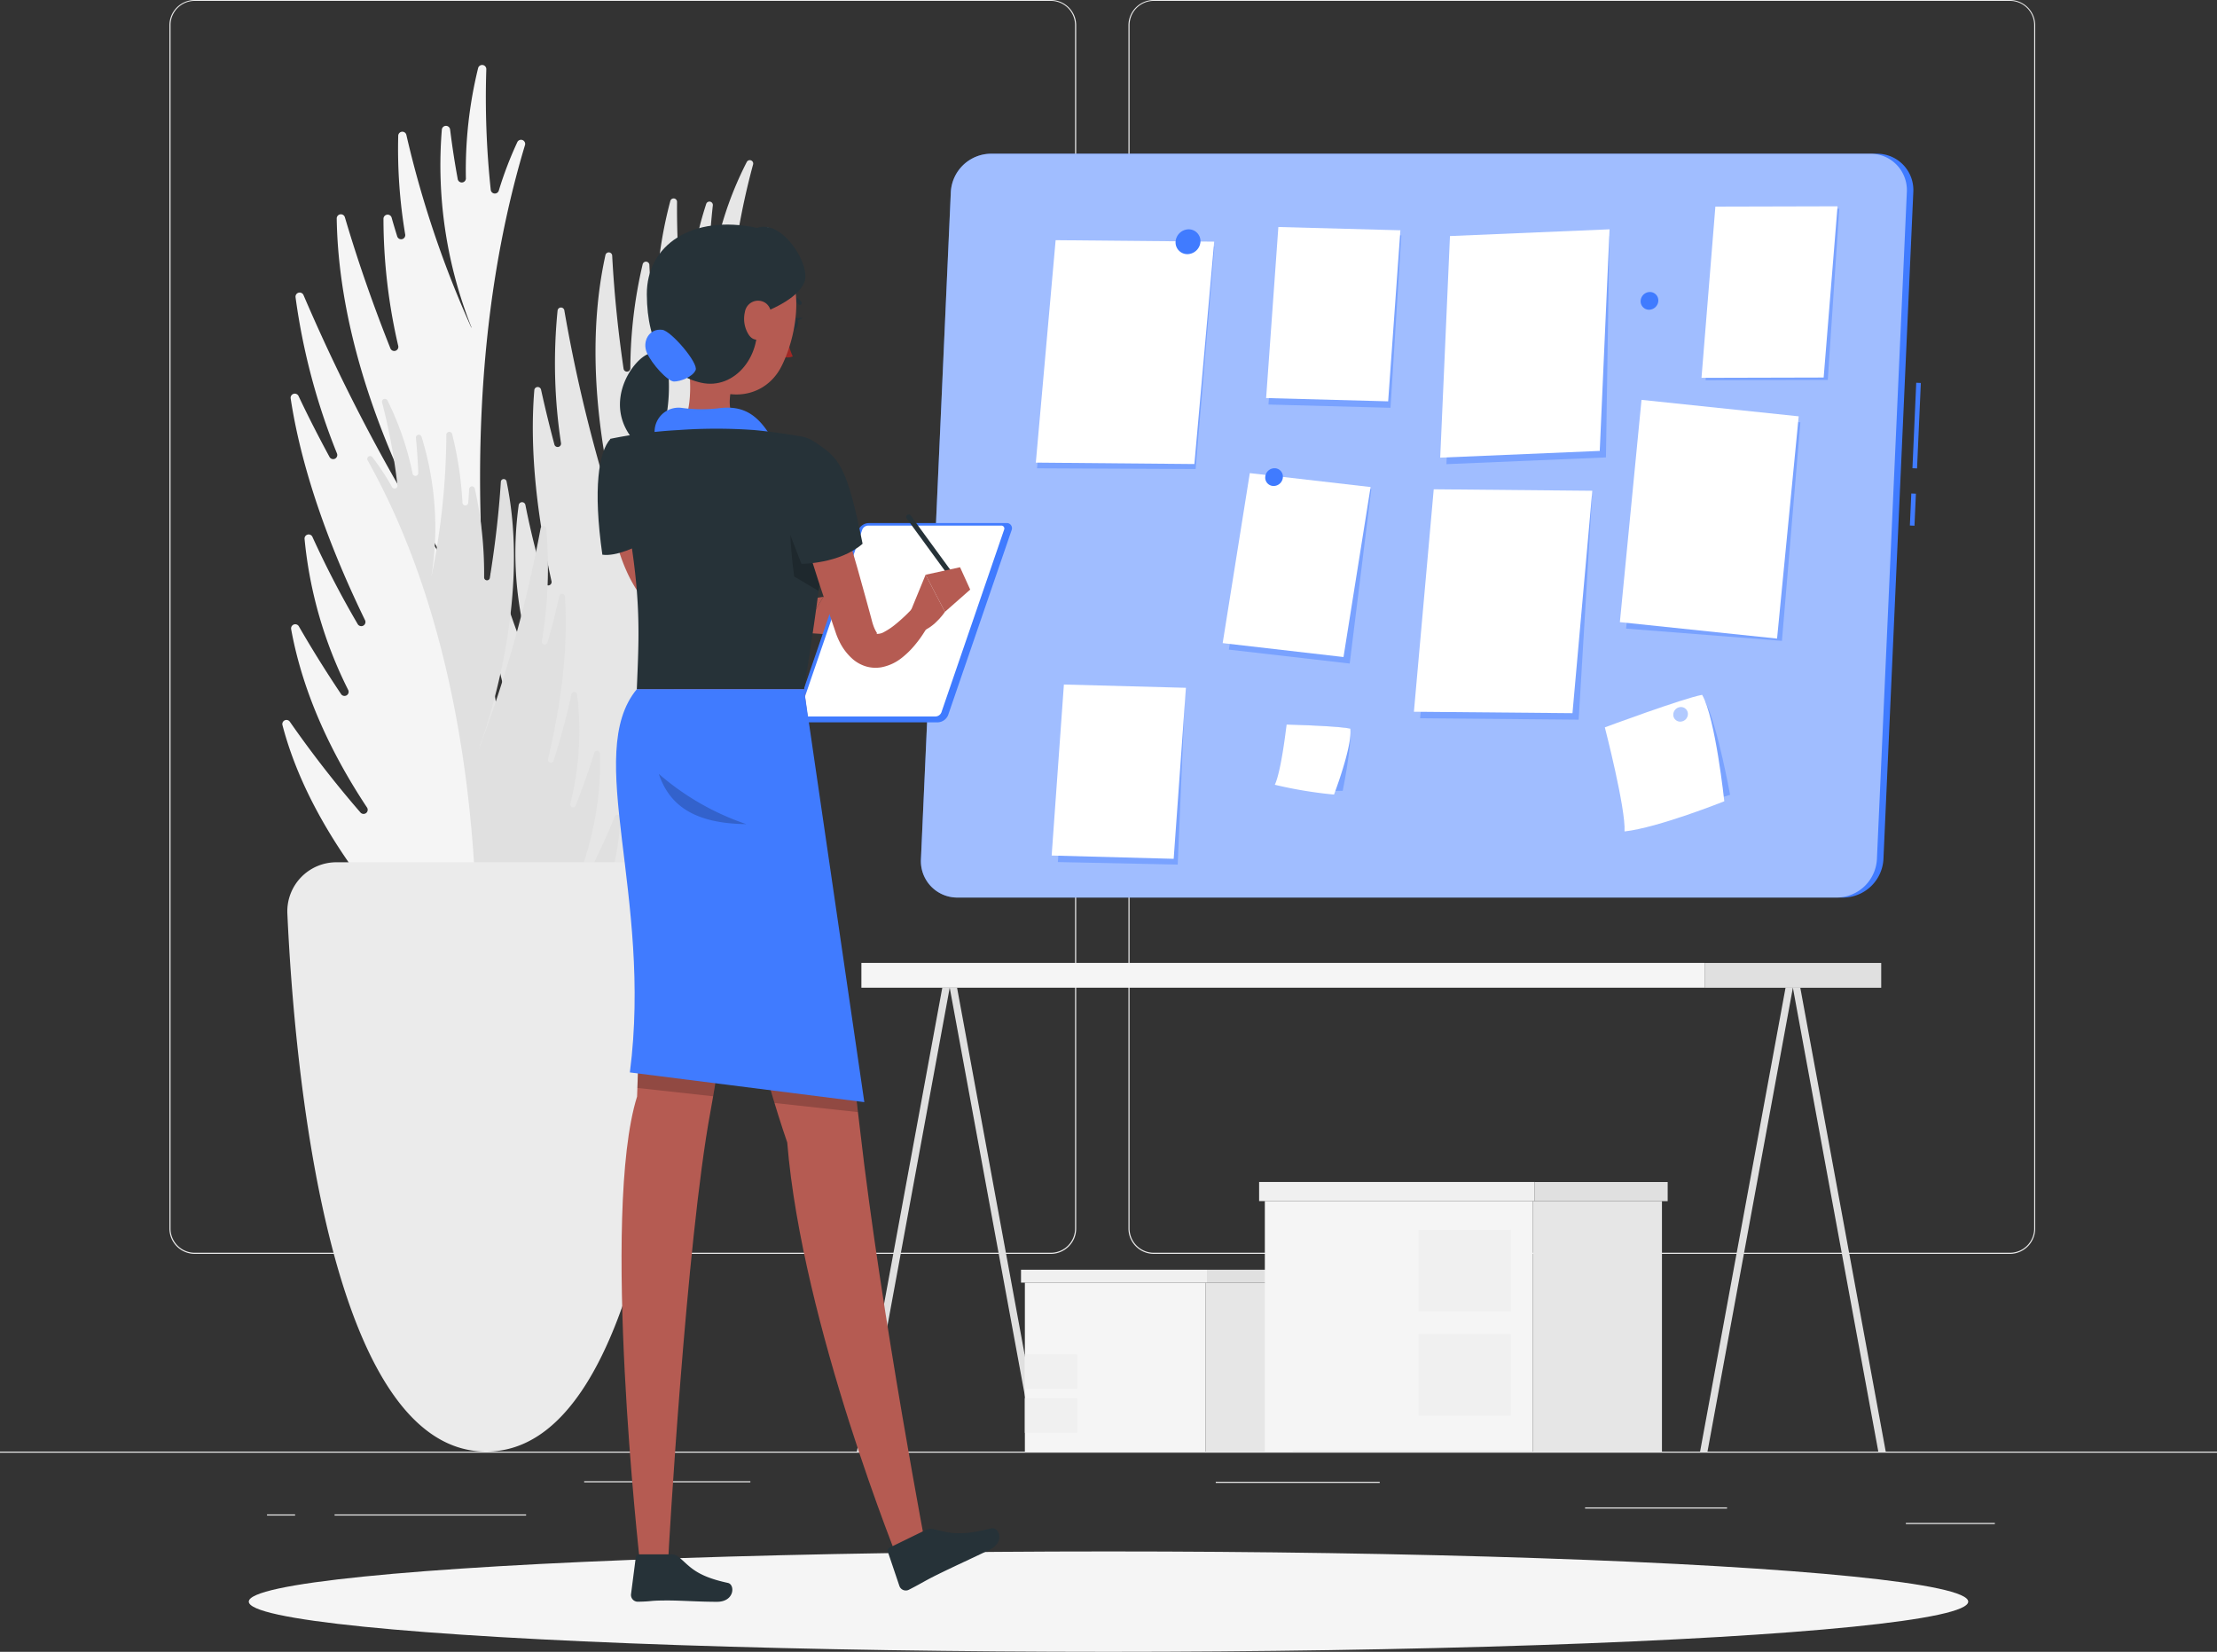 <svg xmlns="http://www.w3.org/2000/svg" width="603.393" height="449.6" viewBox="0 0 603.393 449.6">
  <rect x="0" y="0" width="603.393" height="449.6" fill="#333333" stroke="none"/>
  <g id="Taking_notes-rafiki" data-name="Taking notes-rafiki" transform="translate(0 -55)">
    <g id="freepik--background-complete--inject-2" transform="translate(0 55)">
      <rect id="Retângulo_4598" data-name="Retângulo 4598" width="603.393" height="0.302" transform="translate(0 395.101)" fill="#ebebeb"/>
      <rect id="Retângulo_4599" data-name="Retângulo 4599" width="24.22" height="0.302" transform="translate(518.712 414.519)" fill="#ebebeb"/>
      <rect id="Retângulo_4600" data-name="Retângulo 4600" width="38.641" height="0.302" transform="translate(431.402 410.295)" fill="#ebebeb"/>
      <rect id="Retângulo_4601" data-name="Retângulo 4601" width="44.627" height="0.302" transform="translate(330.888 403.32)" fill="#ebebeb"/>
      <rect id="Retângulo_4602" data-name="Retângulo 4602" width="52.121" height="0.302" transform="translate(91.064 412.202)" fill="#ebebeb"/>
      <rect id="Retângulo_4603" data-name="Retângulo 4603" width="7.639" height="0.302" transform="translate(72.673 412.202)" fill="#ebebeb"/>
      <rect id="Retângulo_4604" data-name="Retângulo 4604" width="45.23" height="0.302" transform="translate(158.994 403.163)" fill="#ebebeb"/>
      <path id="Caminho_5036" data-name="Caminho 5036" d="M278.107,396.279H45.089a6.891,6.891,0,0,1-6.879-6.891V61.83A6.891,6.891,0,0,1,45.089,55H278.107A6.891,6.891,0,0,1,285,61.891v327.5A6.891,6.891,0,0,1,278.107,396.279ZM45.089,55.241a6.589,6.589,0,0,0-6.577,6.589V389.388a6.589,6.589,0,0,0,6.577,6.589H278.107a6.6,6.6,0,0,0,6.589-6.589V61.83a6.6,6.6,0,0,0-6.589-6.589Z" transform="translate(7.901 -55)" fill="#ebebeb"/>
      <path id="Caminho_5037" data-name="Caminho 5037" d="M494.421,396.279H261.391a6.9,6.9,0,0,1-6.891-6.891V61.83A6.9,6.9,0,0,1,261.391,55h233.03a6.891,6.891,0,0,1,6.867,6.83V389.388A6.891,6.891,0,0,1,494.421,396.279ZM261.391,55.241A6.6,6.6,0,0,0,254.8,61.83V389.388a6.6,6.6,0,0,0,6.589,6.589h233.03a6.6,6.6,0,0,0,6.589-6.589V61.83a6.6,6.6,0,0,0-6.589-6.589Z" transform="translate(52.627 -55)" fill="#ebebeb"/>
      <path id="Caminho_5038" data-name="Caminho 5038" d="M141.3,332.016c-11.839-38.231-39.824-146.431-11.609-240.464a1.125,1.125,0,0,0-2.1-.809,100.534,100.534,0,0,0-5.008,13.118,1.122,1.122,0,0,1-2.184-.205,236.962,236.962,0,0,1-1.207-32.849,1.134,1.134,0,0,0-2.233-.3A116.394,116.394,0,0,0,113.63,100.4a1.122,1.122,0,1,1-2.233.229c-.772-4.188-1.472-8.677-2.063-13.432a1.134,1.134,0,0,0-2.245,0,119.472,119.472,0,0,0,8.049,53.835v.169a280.711,280.711,0,0,1-17.7-52.483,1.122,1.122,0,0,0-2.221.229,140.241,140.241,0,0,0,1.895,26.815,1.122,1.122,0,0,1-2.184.507c-.519-1.665-1.026-3.343-1.508-5.069a1.134,1.134,0,0,0-2.22.314A153.334,153.334,0,0,0,95.215,146.1a1.122,1.122,0,0,1-2.136.676c-4.3-10.825-8.616-22.881-12.382-35.673a1.134,1.134,0,0,0-2.22.326c.676,44.325,25.017,86.563,33.561,99.97h0a502.432,502.432,0,0,1-42.612-79.141,1.134,1.134,0,0,0-2.16.579A176.481,176.481,0,0,0,78.549,175.4a1.122,1.122,0,0,1-2.027.953c-2.9-5.358-5.732-10.861-8.448-16.617a1.134,1.134,0,0,0-2.136.652c3.174,20.829,11.344,42.093,20.274,60.448a1.134,1.134,0,0,1-1.991,1.062,262.017,262.017,0,0,1-12.345-23.774,1.122,1.122,0,0,0-2.148.567,115.851,115.851,0,0,0,11.851,41.031,1.122,1.122,0,0,1-1.943,1.122c-3.91-5.829-7.772-11.983-11.477-18.416a1.134,1.134,0,0,0-2.088.772c3.27,18.005,11.356,34.538,20.648,48.561a1.122,1.122,0,0,1-1.786,1.352,297.293,297.293,0,0,1-19.2-24.679,1.122,1.122,0,0,0-2.015.929C76.1,296.706,128.112,334.6,129.1,335.323h0L133.24,338a5.322,5.322,0,0,0,8.061-5.986Z" transform="translate(13.167 -51.97)" fill="#f5f5f5"/>
      <path id="Caminho_5039" data-name="Caminho 5039" d="M151.278,304.962c-2.184-32.764-3.97-124.432,36.4-194.136a.92.92,0,1,0-1.521-1.038,81.1,81.1,0,0,0-6.444,9.5.929.929,0,0,1-1.714-.579,195.5,195.5,0,0,1,5.262-26.453.929.929,0,0,0-1.714-.664,95.432,95.432,0,0,0-8.339,23.219.918.918,0,0,1-1.822-.229c.181-3.488.471-7.241.905-11.114a.929.929,0,0,0-1.81-.4,98.051,98.051,0,0,0-3.789,44.506.505.505,0,0,0,0,.121,229.715,229.715,0,0,1-4.139-45.242.929.929,0,0,0-1.822-.241,115.949,115.949,0,0,0-3.62,21.722.929.929,0,0,1-1.846,0c-.1-1.424-.181-2.872-.241-4.332a.929.929,0,0,0-1.822-.169,125.24,125.24,0,0,0-3.355,28.347A.929.929,0,0,1,148,147.9c-1.376-9.425-2.522-19.876-3.1-30.821a.929.929,0,0,0-1.822-.169c-7.9,35.612,3.524,73.867,7.784,86.3h0a412.146,412.146,0,0,1-18.983-71.2.929.929,0,0,0-1.834,0,144.815,144.815,0,0,0,.917,36.083.918.918,0,0,1-1.8.374c-1.291-4.827-2.5-9.8-3.62-14.868a.929.929,0,0,0-1.834.121c-1.424,17.221,1.062,35.745,4.694,52.085a.929.929,0,0,1-1.786.471,217.22,217.22,0,0,1-5.334-21.312.929.929,0,0,0-1.822,0,94.756,94.756,0,0,0,1.665,35,.929.929,0,0,1-1.774.531c-2-5.394-3.922-11.042-5.66-16.9a.929.929,0,0,0-1.81.217c-.809,15,2.5,29.723,7.241,42.684a.929.929,0,0,1-1.689.748A241.977,241.977,0,0,1,106.8,223.89a.929.929,0,0,0-1.786.362c.881,40.138,35.2,80.263,35.854,81.024h0l2.8,2.92a4.369,4.369,0,0,0,7.615-3.234Z" transform="translate(21.715 -47.531)" fill="#e6e6e6"/>
      <path id="Caminho_5040" data-name="Caminho 5040" d="M111.529,326.948c2.245-27.756,4.827-105.594-28.6-165.245a.784.784,0,0,1,1.3-.869,69.08,69.08,0,0,1,5.358,8.146.784.784,0,0,0,1.46-.471,164.905,164.905,0,0,0-4.163-22.519.785.785,0,0,1,1.472-.543,81.277,81.277,0,0,1,6.806,19.815.784.784,0,0,0,1.557-.181c-.121-2.957-.326-6.13-.64-9.449a.784.784,0,0,1,1.533-.314,83.425,83.425,0,0,1,2.7,37.821v.109a195.958,195.958,0,0,0,4.043-38.352.811.811,0,1,1,1.605-.229,97.363,97.363,0,0,1,2.776,18.524.784.784,0,0,0,1.569,0q.163-1.81.253-3.62a.784.784,0,0,1,1.557-.133,106.921,106.921,0,0,1,2.522,24.136.784.784,0,0,0,1.557.133c1.279-7.989,2.414-16.895,2.993-26.139a.784.784,0,0,1,1.557-.121c6.287,30.29-3.862,62.644-7.639,73.095h0a349.863,349.863,0,0,0,16.895-60.279.784.784,0,0,1,1.557.072,122.862,122.862,0,0,1-1.207,30.616.784.784,0,0,0,1.521.338c1.207-4.079,2.245-8.279,3.21-12.575a.784.784,0,0,1,1.557.121c1,14.638-1.327,30.339-4.61,44.168a.789.789,0,0,0,1.521.422A185.583,185.583,0,0,0,138.38,225.4a.784.784,0,0,1,1.545,0,80.456,80.456,0,0,1-1.822,29.711.784.784,0,1,0,1.5.471c1.762-4.55,3.463-9.328,5.008-14.264a.784.784,0,0,1,1.533.217c.507,12.732-2.414,25.2-6.674,36.143a.784.784,0,0,0,1.424.652,205.078,205.078,0,0,0,9.3-19.695.784.784,0,0,1,1.508.326c-1.207,34.068-30.833,67.725-31.376,68.364h0l-2.414,2.414a3.717,3.717,0,0,1-6.384-2.788Z" transform="translate(17.126 -36.403)" fill="#e0e0e0"/>
      <path id="Caminho_5041" data-name="Caminho 5041" d="M78.171,249.48a13.359,13.359,0,0,0-13.359,13.962c1.774,39.027,10.608,146.443,54.112,146.443s52.338-107.4,54.112-146.443a13.371,13.371,0,0,0-13.359-13.963Z" transform="translate(13.399 -14.784)" fill="#ebebeb"/>
      <rect id="Retângulo_4605" data-name="Retângulo 4605" width="229.494" height="6.746" transform="translate(234.442 262.09)" fill="#f5f5f5"/>
      <rect id="Retângulo_4606" data-name="Retângulo 4606" width="48.066" height="6.746" transform="translate(512.003 268.848) rotate(180)" fill="#e0e0e0"/>
      <path id="Caminho_5042" data-name="Caminho 5042" d="M408.678,277.77h-2L383.42,404.036h2.015Z" transform="translate(79.286 -8.934)" fill="#e0e0e0"/>
      <path id="Caminho_5043" data-name="Caminho 5043" d="M404.35,277.77h2.015L429.62,404.036H427.6Z" transform="translate(83.614 -8.934)" fill="#e0e0e0"/>
      <path id="Caminho_5044" data-name="Caminho 5044" d="M218.52,277.77H216.5L193.25,404.036h2.015Z" transform="translate(39.961 -8.934)" fill="#e0e0e0"/>
      <path id="Caminho_5045" data-name="Caminho 5045" d="M214.19,277.77h2l23.255,126.266h-2Z" transform="translate(44.291 -8.934)" fill="#e0e0e0"/>
      <rect id="Retângulo_4607" data-name="Retângulo 4607" width="23.725" height="45.991" transform="translate(328.125 349.111)" fill="#e6e6e6"/>
      <rect id="Retângulo_4608" data-name="Retângulo 4608" width="49.189" height="45.991" transform="translate(328.125 395.101) rotate(180)" fill="#f5f5f5"/>
      <rect id="Retângulo_4609" data-name="Retângulo 4609" width="14.24" height="9.401" transform="translate(278.936 368.6)" fill="#f0f0f0"/>
      <rect id="Retângulo_4610" data-name="Retângulo 4610" width="14.24" height="9.401" transform="translate(278.936 380.596)" fill="#f0f0f0"/>
      <rect id="Retângulo_4611" data-name="Retângulo 4611" width="24.401" height="3.512" transform="translate(328.487 345.599)" fill="#e0e0e0"/>
      <rect id="Retângulo_4612" data-name="Retângulo 4612" width="50.601" height="3.512" transform="translate(328.487 349.111) rotate(180)" fill="#f0f0f0"/>
      <rect id="Retângulo_4613" data-name="Retângulo 4613" width="35.166" height="68.171" transform="translate(417.161 326.93)" fill="#e6e6e6"/>
      <rect id="Retângulo_4614" data-name="Retângulo 4614" width="72.914" height="68.171" transform="translate(417.161 395.089) rotate(180)" fill="#f5f5f5"/>
      <rect id="Retângulo_4615" data-name="Retângulo 4615" width="25.198" height="22.205" transform="translate(386.039 334.726)" fill="#f0f0f0"/>
      <rect id="Retângulo_4616" data-name="Retângulo 4616" width="25.198" height="22.205" transform="translate(386.039 363.085)" fill="#f0f0f0"/>
      <rect id="Retângulo_4617" data-name="Retângulo 4617" width="36.179" height="5.201" transform="translate(417.705 321.729)" fill="#e0e0e0"/>
      <rect id="Retângulo_4618" data-name="Retângulo 4618" width="75.002" height="5.201" transform="translate(417.692 326.918) rotate(180)" fill="#f0f0f0"/>
    </g>
    <g id="freepik--Shadow--inject-2" transform="translate(67.713 477.278)">
      <ellipse id="freepik--path--inject-2" cx="233.984" cy="13.661" rx="233.984" ry="13.661" fill="#f5f5f5"/>
    </g>
    <g id="freepik--Notes--inject-2" transform="translate(250.636 96.839)">
      <rect id="Retângulo_4619" data-name="Retângulo 4619" width="8.725" height="1.255" transform="translate(269.168 101.199) rotate(-87.46)" fill="#407bff"/>
      <rect id="Retângulo_4620" data-name="Retângulo 4620" width="23.279" height="1.255" transform="translate(269.867 85.601) rotate(-87.46)" fill="#407bff"/>
      <path id="Caminho_5046" data-name="Caminho 5046" d="M458.774,292.132H217.646a9.9,9.9,0,0,1-9.944-10.415l8.134-181.633A11.03,11.03,0,0,1,226.7,89.67H467.849a9.884,9.884,0,0,1,9.944,10.415l-8.134,181.633A11.042,11.042,0,0,1,458.774,292.132Z" transform="translate(-207.689 -89.67)" fill="#407bff"/>
      <path id="Caminho_5047" data-name="Caminho 5047" d="M457,292.132H217.646a9.9,9.9,0,0,1-9.944-10.415l8.134-181.633A11.03,11.03,0,0,1,226.7,89.67H466.075a9.908,9.908,0,0,1,9.956,10.415l-8.146,181.633A11.042,11.042,0,0,1,457,292.132Z" transform="translate(-207.689 -89.67)" fill="#fff" opacity="0.5"/>
      <path id="Caminho_5048" data-name="Caminho 5048" d="M363.435,227.761l-43.155-.386,5.394-60.544h41.4Z" transform="translate(-184.406 -73.714)" fill="#407bff" opacity="0.4"/>
      <path id="Caminho_5049" data-name="Caminho 5049" d="M277.047,171.2,233.88,171,239,110.46l43.167.193Z" transform="translate(-202.273 -85.371)" fill="#407bff" opacity="0.4"/>
      <path id="Caminho_5050" data-name="Caminho 5050" d="M369.63,168.495l-43.42,1.834L328.877,110l41.682-1.762Z" transform="translate(-183.18 -85.83)" fill="#407bff" opacity="0.4"/>
      <path id="Caminho_5051" data-name="Caminho 5051" d="M409.149,210.475l-42.418-3.331,5.889-60.484L414.169,151Z" transform="translate(-174.801 -77.885)" fill="#407bff" opacity="0.4"/>
      <path id="Caminho_5052" data-name="Caminho 5052" d="M319.291,155.109l-33.211-.893,3.343-46.546,32.825.495Z" transform="translate(-191.479 -85.948)" fill="#407bff" opacity="0.4"/>
      <path id="Caminho_5053" data-name="Caminho 5053" d="M271.2,258.2l-32.619-.688,3.331-46.558,31.328-.591Z" transform="translate(-201.301 -64.713)" fill="#407bff" opacity="0.4"/>
      <path id="Caminho_5054" data-name="Caminho 5054" d="M417.917,148.674l-33.247.084,3.777-46.594,32.607-.084Z" transform="translate(-171.092 -87.104)" fill="#407bff" opacity="0.4"/>
      <path id="Caminho_5055" data-name="Caminho 5055" d="M277.15,209.448l32.885,3.789,5.877-47.427-31.376-2.631Z" transform="translate(-193.325 -74.469)" fill="#407bff" opacity="0.4"/>
      <path id="Caminho_5056" data-name="Caminho 5056" d="M362.035,226.291,318.88,225.9l5.394-60.544,43.155.4Z" transform="translate(-184.696 -74.018)" fill="#fff"/>
      <path id="Caminho_5057" data-name="Caminho 5057" d="M276.765,170.1l-43.155-.386L239,109.17l43.155.4Z" transform="translate(-202.329 -85.637)" fill="#fff"/>
      <path id="Caminho_5058" data-name="Caminho 5058" d="M368.23,167.035l-43.42,1.834,2.655-60.315L370.9,106.72Z" transform="translate(-183.47 -86.144)" fill="#fff"/>
      <path id="Caminho_5059" data-name="Caminho 5059" d="M408.111,210.163l-42.781-4.477,5.889-60.5L414,149.667Z" transform="translate(-175.091 -78.189)" fill="#fff"/>
      <path id="Caminho_5060" data-name="Caminho 5060" d="M318.761,153.651l-33.211-.893,3.331-46.558,33.211.893Z" transform="translate(-191.588 -86.252)" fill="#fff"/>
      <path id="Caminho_5061" data-name="Caminho 5061" d="M270.391,256.829l-33.211-.893,3.331-46.546,33.211.893Z" transform="translate(-201.59 -64.913)" fill="#fff"/>
      <path id="Caminho_5062" data-name="Caminho 5062" d="M416.987,148.136l-33.247.084,3.777-46.606,33.247-.084Z" transform="translate(-171.284 -87.217)" fill="#fff"/>
      <path id="Caminho_5063" data-name="Caminho 5063" d="M275.75,207.978l32.885,3.789,7.373-46.268-32.873-3.789Z" transform="translate(-193.615 -74.773)" fill="#fff"/>
      <path id="Caminho_5064" data-name="Caminho 5064" d="M290.5,218.42s-.193,12.635-2,16.388c5.9,1.689,17.281,1.665,17.281,1.665s2.486-12.152,2.076-16.895C304.466,218.77,290.5,218.42,290.5,218.42Z" transform="translate(-190.978 -63.046)" fill="#407bff" opacity="0.4"/>
      <path id="Caminho_5065" data-name="Caminho 5065" d="M290.708,218.42s-1.4,12.611-3.2,16.388a116.67,116.67,0,0,0,16.111,2.667s5.02-13.118,4.441-17.933C304.671,218.77,290.708,218.42,290.708,218.42Z" transform="translate(-191.183 -63.046)" fill="#fff"/>
      <path id="Caminho_5066" data-name="Caminho 5066" d="M363.79,221.551s6.842,17.305,6.456,23.412c9.268-1.038,25.4-6.36,25.4-6.36s-3.451-19.055-6.77-25.342C383.69,214.153,363.79,221.551,363.79,221.551Z" transform="translate(-175.409 -64.113)" fill="#407bff" opacity="0.4"/>
      <path id="Caminho_5067" data-name="Caminho 5067" d="M361.94,220.566s5.744,22.229,5.358,28.335c9.268-1.05,27.153-8.218,27.153-8.218s-2.414-22.712-6.034-28.963C383.276,212.649,361.94,220.566,361.94,220.566Z" transform="translate(-175.792 -64.432)" fill="#fff"/>
      <path id="Caminho_5068" data-name="Caminho 5068" d="M381.351,216.461a2.088,2.088,0,0,1-2.076,1.979,1.87,1.87,0,0,1-1.895-1.979,2.1,2.1,0,0,1,2.076-1.991,1.883,1.883,0,0,1,1.895,1.991Z" transform="translate(-172.6 -63.863)" fill="#407bff" opacity="0.4"/>
      <path id="Caminho_5069" data-name="Caminho 5069" d="M271.9,110.1a3.62,3.62,0,0,1-3.536,3.379,3.2,3.2,0,0,1-3.234-3.379,3.62,3.62,0,0,1,3.536-3.379A3.21,3.21,0,0,1,271.9,110.1Z" transform="translate(-195.812 -86.144)" fill="#407bff"/>
      <path id="Caminho_5070" data-name="Caminho 5070" d="M290.154,163.024a2.534,2.534,0,0,1-2.51,2.414,2.269,2.269,0,0,1-2.293-2.414,2.534,2.534,0,0,1,2.51-2.414,2.269,2.269,0,0,1,2.293,2.414Z" transform="translate(-191.63 -75)" fill="#407bff"/>
      <path id="Caminho_5071" data-name="Caminho 5071" d="M374.826,123.274a2.558,2.558,0,0,1-2.51,2.414,2.293,2.293,0,0,1-2.3-2.414,2.546,2.546,0,0,1,2.51-2.414,2.293,2.293,0,0,1,2.3,2.414Z" transform="translate(-174.124 -83.22)" fill="#407bff"/>
    </g>
    <g id="freepik--Character--inject-2" transform="translate(162.659 116.127)">
      <path id="Caminho_5072" data-name="Caminho 5072" d="M155,132.74c1.3,6.649,2.595,18.826-2.052,23.267a33.79,33.79,0,0,0,16.026,13.528c8.894-5.563,4.634-13.528,4.634-13.528-7.41-1.774-7.241-7.241-5.925-12.442Z" transform="translate(-131.032 -100.052)" fill="#b55b52"/>
      <path id="Caminho_5073" data-name="Caminho 5073" d="M148.9,134.622c-5.467-.555-21.722,22.41,9.751,32.656-5.117-4.743-7.663-9.341-6.324-14.771a46.787,46.787,0,0,0,.652-12.768S154.845,135.225,148.9,134.622Z" transform="translate(-133.748 -99.665)" fill="#263238"/>
      <path id="Caminho_5074" data-name="Caminho 5074" d="M150.61,160.009A14.228,14.228,0,0,1,148,155.665a6.541,6.541,0,0,1,7.072-8.653,39.607,39.607,0,0,0,10.221.072c7.7-.953,11.73,2.92,15.893,11.223h0s-1.943,3.62-7.772,5.032S150.61,160.009,150.61,160.009Z" transform="translate(-132.131 -97.115)" fill="#407bff"/>
      <path id="Caminho_5075" data-name="Caminho 5075" d="M178.231,128.113c-.205.881.084,1.7.664,1.834s1.207-.459,1.424-1.34-.084-1.7-.664-1.834S178.448,127.232,178.231,128.113Z" transform="translate(-125.817 -101.289)" fill="#263238"/>
      <path id="Caminho_5076" data-name="Caminho 5076" d="M179.18,126.779l2.257-.109S179.964,128.058,179.18,126.779Z" transform="translate(-125.608 -101.307)" fill="#263238"/>
      <path id="Caminho_5077" data-name="Caminho 5077" d="M181.126,124.266a.531.531,0,0,0,.434-.869,5.262,5.262,0,0,0-4.429-1.955.531.531,0,0,0-.471.591.543.543,0,0,0,.591.471,4.188,4.188,0,0,1,3.5,1.581.555.555,0,0,0,.374.181Z" transform="translate(-126.129 -102.39)" fill="#263238"/>
      <path id="Caminho_5078" data-name="Caminho 5078" d="M177.564,130.11a24.038,24.038,0,0,0,1.786,6.372,3.9,3.9,0,0,1-3.27-.169Z" transform="translate(-126.249 -100.595)" fill="#a02724"/>
      <path id="Caminho_5079" data-name="Caminho 5079" d="M154.661,121.176c-1.931,10.958-2.981,15.543,1.134,22.4,6.191,10.306,20.057,10.282,25.234.133,4.646-9.135,7.036-25.511-2.5-32.342a15.169,15.169,0,0,0-23.87,9.811Z" transform="translate(-131.029 -105.069)" fill="#b55b52"/>
      <path id="Caminho_5080" data-name="Caminho 5080" d="M175.591,130.449c3.319-1.352,11.211-4.344,13.142-9.063s-6.034-17.317-12.84-14.831c-17.728-3.777-30.085,4.706-30.013,18.1.072,14,5.636,21.963,14.759,24.039S177.691,141.213,175.591,130.449Z" transform="translate(-132.494 -105.653)" fill="#263238"/>
      <path id="Caminho_5081" data-name="Caminho 5081" d="M150.187,129.4c-3.62-.495-5.551,3.174-4.236,6.215s5.708,7.856,7.4,7.856,5.032-1.207,5.877-3.1S152.624,129.748,150.187,129.4Z" transform="translate(-132.564 -100.752)" fill="#407bff"/>
      <path id="Caminho_5082" data-name="Caminho 5082" d="M168.038,125.885a8.061,8.061,0,0,0,.99,6.118c1.508,2.414,4.176,1.533,5.358-.905,1.062-2.184,1.545-6.034-.736-7.651a3.62,3.62,0,0,0-5.612,2.438Z" transform="translate(-127.957 -102.103)" fill="#b55b52"/>
      <path id="Caminho_5083" data-name="Caminho 5083" d="M148.909,161.45V165.2q0,1.967.181,3.946a65.887,65.887,0,0,0,1.014,7.76,38.074,38.074,0,0,0,5.431,13.781c.99,1.279.6,1.074,1.448,1.653a13.456,13.456,0,0,0,2.872,1.352,53.316,53.316,0,0,0,7.6,1.967c5.37,1.014,11.054,1.714,16.63,2.281l.157,5.684a97.64,97.64,0,0,1-17.836.688,50.685,50.685,0,0,1-9.316-1.3,24,24,0,0,1-5.1-1.858,13.685,13.685,0,0,1-2.812-1.955c-.241-.217-.483-.471-.724-.724l-.447-.519-.821-.977a38.413,38.413,0,0,1-5.141-8.52,49.093,49.093,0,0,1-3.017-9.135,63.171,63.171,0,0,1-1.46-9.3c-.109-1.557-.181-3.114-.205-4.682v-2.353c0-.784.06-1.521.145-2.522Z" transform="translate(-134.255 -94.32)" fill="#b55b52"/>
      <path id="Caminho_5084" data-name="Caminho 5084" d="M176.33,191.493l11.959-1.883-5.889,9.751s-7.241-.3-9.22-4.489Z" transform="translate(-126.848 -88.292)" fill="#b55b52"/>
      <path id="Caminho_5085" data-name="Caminho 5085" d="M192.622,192.892l.036,7.253-11.839-.784,5.889-9.751Z" transform="translate(-125.269 -88.292)" fill="#b55b52"/>
      <path id="Caminho_5086" data-name="Caminho 5086" d="M218.174,227.215h-37.41a1.424,1.424,0,0,1-1.484-1.967l17.269-50.311a3.138,3.138,0,0,1,2.824-1.955h37.41a1.412,1.412,0,0,1,1.484,1.955L221,225.248a3.174,3.174,0,0,1-2.824,1.967Z" transform="translate(-125.61 -91.733)" fill="#407bff"/>
      <path id="Caminho_5087" data-name="Caminho 5087" d="M217.284,225.5H181.152a.784.784,0,0,1-.821-1.1L197.4,174.649a1.786,1.786,0,0,1,1.581-1.1h36.2a.8.8,0,0,1,.833,1.1L218.937,224.4a1.786,1.786,0,0,1-1.653,1.1Z" transform="translate(-125.384 -91.614)" fill="#fff"/>
      <path id="Caminho_5088" data-name="Caminho 5088" d="M138.266,154l12.068,4.887,6.432,7.132.833,9.835s-14.059,10.668-21.529,9.654C133.487,167.432,135.1,157.488,138.266,154Z" transform="translate(-134.787 -95.655)" fill="#263238"/>
      <path id="Caminho_5089" data-name="Caminho 5089" d="M197.042,162.454c.181,8.122-.965,25.029-6.674,60.134H144.861c.76-18.524,1.665-30.17-7.241-68.135a125.226,125.226,0,0,1,18.56-2.389,143.8,143.8,0,0,1,20.66,0c4.453.41,9.208,1.122,12.828,1.75a8.918,8.918,0,0,1,7.373,8.641Z" transform="translate(-134.202 -96.133)" fill="#263238"/>
      <path id="Caminho_5090" data-name="Caminho 5090" d="M179.757,163.23l8.1,13.19c-.422,4.694-1.038,10.318-1.919,17.04l-6.637-3.922C176.583,169.578,179.757,163.23,179.757,163.23Z" transform="translate(-125.81 -93.747)" opacity="0.2"/>
      <path id="Caminho_5091" data-name="Caminho 5091" d="M189.358,163.41q2.522,7.929,4.827,15.93l2.317,8,2.233,8.025,1.1,4.019.543,2.015a14.48,14.48,0,0,0,.459,1.521,9.087,9.087,0,0,0,.905,1.883c.085.121.072.145,0,.181s-.084.109.06.133a3.777,3.777,0,0,0,2.015-.567,18.5,18.5,0,0,0,2.824-1.883c.965-.772,1.919-1.617,2.86-2.51s1.871-1.895,2.715-2.788l4.827,3.041a37.964,37.964,0,0,1-2.221,3.97,31.378,31.378,0,0,1-2.691,3.741,23.184,23.184,0,0,1-3.548,3.488,12.683,12.683,0,0,1-5.648,2.607,9.22,9.22,0,0,1-4.067-.229,9.968,9.968,0,0,1-3.56-1.907,15.1,15.1,0,0,1-3.777-4.972,18.242,18.242,0,0,1-.99-2.414l-.676-1.991-1.352-3.97-2.643-7.965-2.546-8c-1.726-5.334-3.355-10.692-4.924-16.062Z" transform="translate(-125.769 -93.71)" fill="#b55b52"/>
      <path id="Caminho_5092" data-name="Caminho 5092" d="M177.486,162.292c1.919-4.586,7.929-7.542,7.929-7.542,6.468,4.212,8.653,6.2,12.949,27.623-6.263,5.479-16.642,5.479-16.642,5.479l-5.6-14.481S175.568,166.914,177.486,162.292Z" transform="translate(-126.255 -95.5)" fill="#263238"/>
      <path id="Caminho_5093" data-name="Caminho 5093" d="M205.19,195.1l4.3-10.475,5.262,10.1s-3.982,6.034-8.616,5.551Z" transform="translate(-120.229 -89.322)" fill="#b55b52"/>
      <path id="Caminho_5094" data-name="Caminho 5094" d="M217.583,189.553a.64.64,0,0,1-.543-.278L204.5,172.115a.688.688,0,0,1,.157-.953.676.676,0,0,1,.941.157l12.526,17.16a.664.664,0,0,1-.543,1.074Z" transform="translate(-120.398 -92.133)" fill="#263238"/>
      <path id="Caminho_5095" data-name="Caminho 5095" d="M218.127,182.94l2.764,6.082-6.879,6.058-5.262-10.1Z" transform="translate(-119.493 -89.671)" fill="#b55b52"/>
      <path id="Caminho_5096" data-name="Caminho 5096" d="M187.4,210.44s11.368,86.032,15.254,119.991c5.732,50.154,18.536,117.058,18.536,117.058l-7.639,1.364s-26.694-65.468-30.725-115.043C170.162,297.292,152,210.44,152,210.44Z" transform="translate(-131.228 -83.984)" fill="#b55b52"/>
      <path id="Caminho_5097" data-name="Caminho 5097" d="M210.6,400.14l-9.884,4.827a.893.893,0,0,0-.483,1.086l3.186,9.437a1.846,1.846,0,0,0,2.57.929c4.055-2.064,4.067-2.341,9.22-4.827,3.174-1.557,8.327-3.91,12.707-6.034s2.5-6.36.483-5.841c-9.027,2.341-11.863,1.074-15.688.229A3.161,3.161,0,0,0,210.6,400.14Z" transform="translate(-121.262 -44.854)" fill="#263238"/>
      <path id="Caminho_5098" data-name="Caminho 5098" d="M177.953,210.44s-7.386,81.482-13.6,115.091c-6.529,35.3-11.4,119.411-11.477,121.982h-7.76s-10.62-94.552-.712-126.194c1.641-38.617-.072-110.879-.072-110.879Z" transform="translate(-133.673 -83.984)" fill="#b55b52"/>
      <path id="Caminho_5099" data-name="Caminho 5099" d="M153.353,405.58H144.52a.893.893,0,0,0-.905.772l-1.3,10.1a1.846,1.846,0,0,0,1.846,2.015c4.441-.072,2.667-.338,8.279-.338,3.451,0,8.447.362,13.275.362s4.96-4.719,2.969-5.141c-8.93-1.919-10.366-4.562-13.407-7.072A2.981,2.981,0,0,0,153.353,405.58Z" transform="translate(-133.233 -43.632)" fill="#263238"/>
      <path id="Caminho_5100" data-name="Caminho 5100" d="M143.76,303.258l20.6,2.269c.833-4.924,1.689-10.608,2.522-16.738l-22.7-2.329C144.05,292.434,143.953,298.118,143.76,303.258Z" transform="translate(-132.932 -68.265)" opacity="0.2"/>
      <path id="Caminho_5101" data-name="Caminho 5101" d="M196.132,291.8,170.5,289.17c1.689,6.287,3.379,12.237,5.008,17.619l22.736,2.486C197.653,304.17,196.929,298.233,196.132,291.8Z" transform="translate(-127.403 -67.704)" opacity="0.2"/>
      <path id="Caminho_5102" data-name="Caminho 5102" d="M190.1,210.44l16.412,112.4L142.7,314.755c6.227-48.115-12.683-86.7,1.895-104.314Z" transform="translate(-133.931 -83.984)" fill="#407bff"/>
      <path id="Caminho_5103" data-name="Caminho 5103" d="M148.58,229.55A71.091,71.091,0,0,0,172.4,243.223C158.065,243.066,151.416,237.973,148.58,229.55Z" transform="translate(-131.935 -80.033)" opacity="0.2"/>
    </g>
  </g>
</svg>
